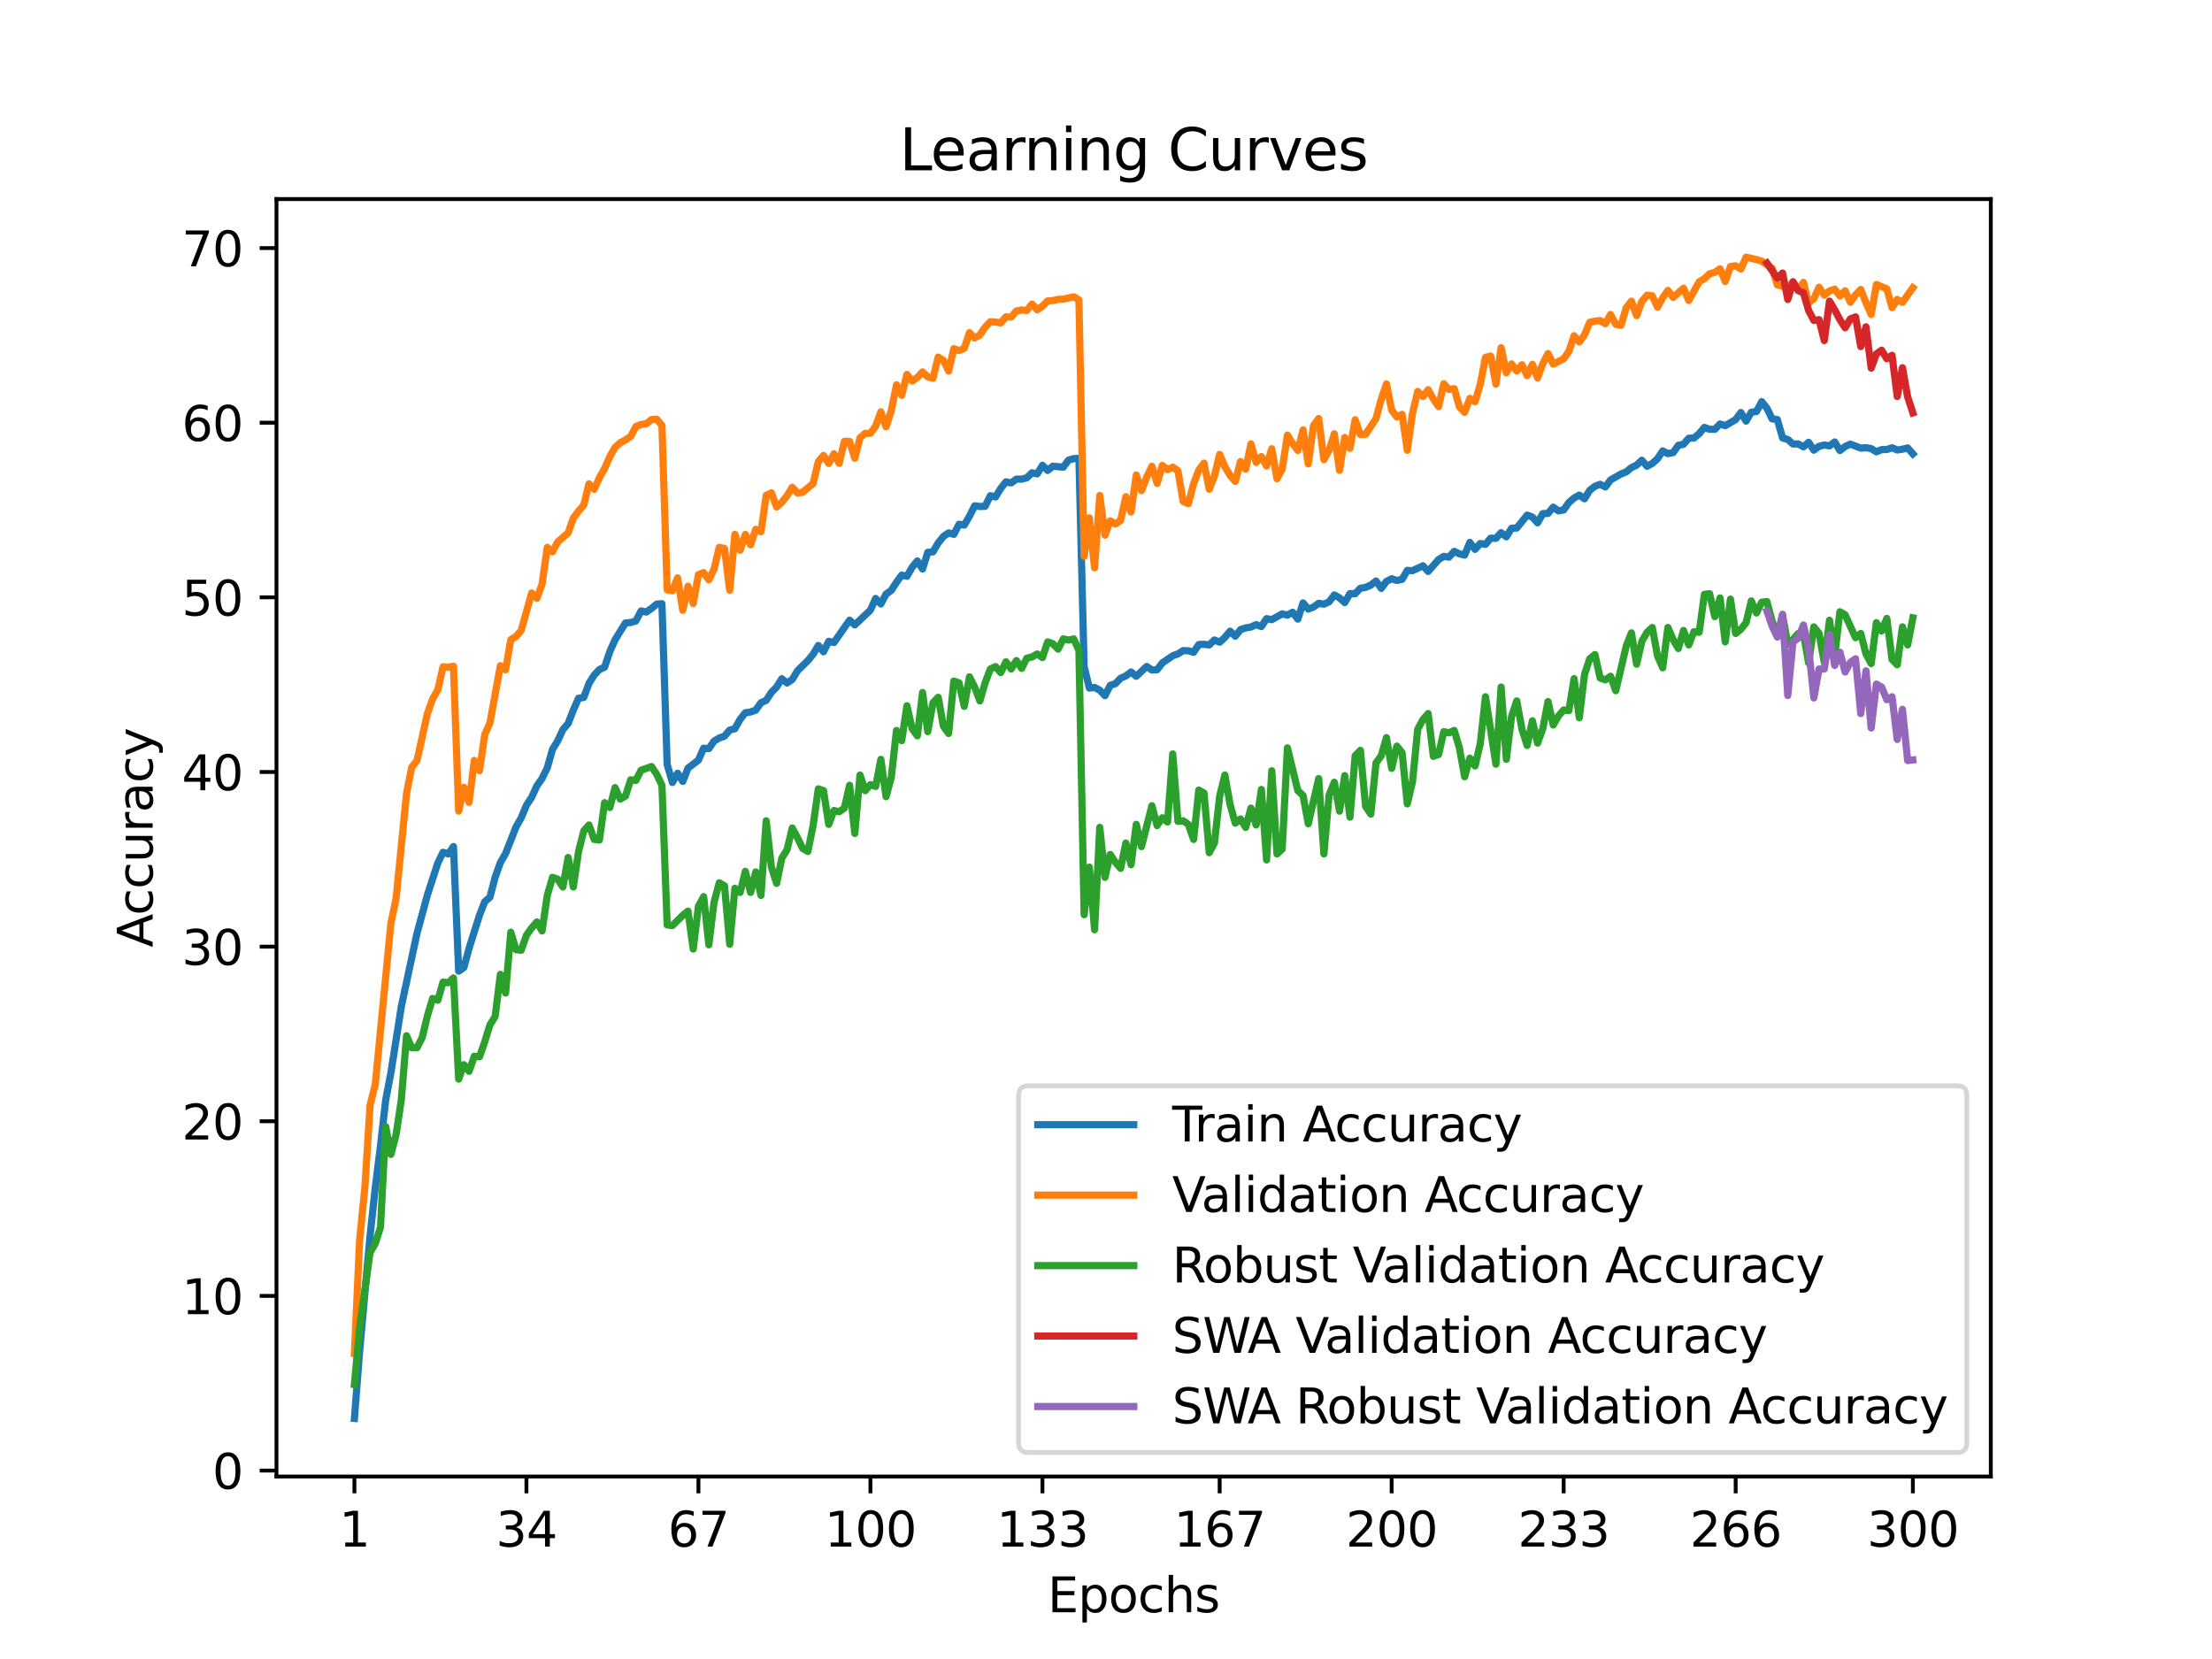 <?xml version="1.0" encoding="utf-8" standalone="no"?>
<!DOCTYPE svg PUBLIC "-//W3C//DTD SVG 1.1//EN"
  "http://www.w3.org/Graphics/SVG/1.1/DTD/svg11.dtd">
<svg xmlns:xlink="http://www.w3.org/1999/xlink" width="460.8pt" height="345.6pt" viewBox="0 0 460.8 345.6" xmlns="http://www.w3.org/2000/svg" version="1.1">
 <defs>
  <style type="text/css">*{stroke-linejoin: round; stroke-linecap: butt}</style>
 </defs>
 <g id="figure_1">
  <g id="patch_1">
   <path d="M 0 345.6 
L 460.8 345.6 
L 460.8 0 
L 0 0 
z
" style="fill: #ffffff"/>
  </g>
  <g id="axes_1">
   <g id="patch_2">
    <path d="M 57.6 307.584 
L 414.72 307.584 
L 414.72 41.472 
L 57.6 41.472 
z
" style="fill: #ffffff"/>
   </g>
   <g id="matplotlib.axis_1">
    <g id="xtick_1">
     <g id="line2d_1">
      <defs>
       <path id="m33e03809ca" d="M 0 0 
L 0 3.5 
" style="stroke: #000000; stroke-width: 0.8"/>
      </defs>
      <g>
       <use xlink:href="#m33e03809ca" x="73.833" y="307.584" style="stroke: #000000; stroke-width: 0.8"/>
      </g>
     </g>
     <g id="text_1">
      <!-- 1 -->
      <g transform="translate(70.651 322.182) scale(0.1 -0.1)">
       <defs>
        <path id="DejaVuSans-31" d="M 794 531 
L 1825 531 
L 1825 4091 
L 703 3866 
L 703 4441 
L 1819 4666 
L 2450 4666 
L 2450 531 
L 3481 531 
L 3481 0 
L 794 0 
L 794 531 
z
" transform="scale(0.016)"/>
       </defs>
       <use xlink:href="#DejaVuSans-31"/>
      </g>
     </g>
    </g>
    <g id="xtick_2">
     <g id="line2d_2">
      <g>
       <use xlink:href="#m33e03809ca" x="109.664" y="307.584" style="stroke: #000000; stroke-width: 0.8"/>
      </g>
     </g>
     <g id="text_2">
      <!-- 34 -->
      <g transform="translate(103.302 322.182) scale(0.1 -0.1)">
       <defs>
        <path id="DejaVuSans-33" d="M 2597 2516 
Q 3050 2419 3304 2112 
Q 3559 1806 3559 1356 
Q 3559 666 3084 287 
Q 2609 -91 1734 -91 
Q 1441 -91 1130 -33 
Q 819 25 488 141 
L 488 750 
Q 750 597 1062 519 
Q 1375 441 1716 441 
Q 2309 441 2620 675 
Q 2931 909 2931 1356 
Q 2931 1769 2642 2001 
Q 2353 2234 1838 2234 
L 1294 2234 
L 1294 2753 
L 1863 2753 
Q 2328 2753 2575 2939 
Q 2822 3125 2822 3475 
Q 2822 3834 2567 4026 
Q 2313 4219 1838 4219 
Q 1578 4219 1281 4162 
Q 984 4106 628 3988 
L 628 4550 
Q 988 4650 1302 4700 
Q 1616 4750 1894 4750 
Q 2613 4750 3031 4423 
Q 3450 4097 3450 3541 
Q 3450 3153 3228 2886 
Q 3006 2619 2597 2516 
z
" transform="scale(0.016)"/>
        <path id="DejaVuSans-34" d="M 2419 4116 
L 825 1625 
L 2419 1625 
L 2419 4116 
z
M 2253 4666 
L 3047 4666 
L 3047 1625 
L 3713 1625 
L 3713 1100 
L 3047 1100 
L 3047 0 
L 2419 0 
L 2419 1100 
L 313 1100 
L 313 1709 
L 2253 4666 
z
" transform="scale(0.016)"/>
       </defs>
       <use xlink:href="#DejaVuSans-33"/>
       <use xlink:href="#DejaVuSans-34" x="63.623"/>
      </g>
     </g>
    </g>
    <g id="xtick_3">
     <g id="line2d_3">
      <g>
       <use xlink:href="#m33e03809ca" x="145.496" y="307.584" style="stroke: #000000; stroke-width: 0.8"/>
      </g>
     </g>
     <g id="text_3">
      <!-- 67 -->
      <g transform="translate(139.133 322.182) scale(0.1 -0.1)">
       <defs>
        <path id="DejaVuSans-36" d="M 2113 2584 
Q 1688 2584 1439 2293 
Q 1191 2003 1191 1497 
Q 1191 994 1439 701 
Q 1688 409 2113 409 
Q 2538 409 2786 701 
Q 3034 994 3034 1497 
Q 3034 2003 2786 2293 
Q 2538 2584 2113 2584 
z
M 3366 4563 
L 3366 3988 
Q 3128 4100 2886 4159 
Q 2644 4219 2406 4219 
Q 1781 4219 1451 3797 
Q 1122 3375 1075 2522 
Q 1259 2794 1537 2939 
Q 1816 3084 2150 3084 
Q 2853 3084 3261 2657 
Q 3669 2231 3669 1497 
Q 3669 778 3244 343 
Q 2819 -91 2113 -91 
Q 1303 -91 875 529 
Q 447 1150 447 2328 
Q 447 3434 972 4092 
Q 1497 4750 2381 4750 
Q 2619 4750 2861 4703 
Q 3103 4656 3366 4563 
z
" transform="scale(0.016)"/>
        <path id="DejaVuSans-37" d="M 525 4666 
L 3525 4666 
L 3525 4397 
L 1831 0 
L 1172 0 
L 2766 4134 
L 525 4134 
L 525 4666 
z
" transform="scale(0.016)"/>
       </defs>
       <use xlink:href="#DejaVuSans-36"/>
       <use xlink:href="#DejaVuSans-37" x="63.623"/>
      </g>
     </g>
    </g>
    <g id="xtick_4">
     <g id="line2d_4">
      <g>
       <use xlink:href="#m33e03809ca" x="181.327" y="307.584" style="stroke: #000000; stroke-width: 0.8"/>
      </g>
     </g>
     <g id="text_4">
      <!-- 100 -->
      <g transform="translate(171.783 322.182) scale(0.1 -0.1)">
       <defs>
        <path id="DejaVuSans-30" d="M 2034 4250 
Q 1547 4250 1301 3770 
Q 1056 3291 1056 2328 
Q 1056 1369 1301 889 
Q 1547 409 2034 409 
Q 2525 409 2770 889 
Q 3016 1369 3016 2328 
Q 3016 3291 2770 3770 
Q 2525 4250 2034 4250 
z
M 2034 4750 
Q 2819 4750 3233 4129 
Q 3647 3509 3647 2328 
Q 3647 1150 3233 529 
Q 2819 -91 2034 -91 
Q 1250 -91 836 529 
Q 422 1150 422 2328 
Q 422 3509 836 4129 
Q 1250 4750 2034 4750 
z
" transform="scale(0.016)"/>
       </defs>
       <use xlink:href="#DejaVuSans-31"/>
       <use xlink:href="#DejaVuSans-30" x="63.623"/>
       <use xlink:href="#DejaVuSans-30" x="127.246"/>
      </g>
     </g>
    </g>
    <g id="xtick_5">
     <g id="line2d_5">
      <g>
       <use xlink:href="#m33e03809ca" x="217.158" y="307.584" style="stroke: #000000; stroke-width: 0.8"/>
      </g>
     </g>
     <g id="text_5">
      <!-- 133 -->
      <g transform="translate(207.615 322.182) scale(0.1 -0.1)">
       <use xlink:href="#DejaVuSans-31"/>
       <use xlink:href="#DejaVuSans-33" x="63.623"/>
       <use xlink:href="#DejaVuSans-33" x="127.246"/>
      </g>
     </g>
    </g>
    <g id="xtick_6">
     <g id="line2d_6">
      <g>
       <use xlink:href="#m33e03809ca" x="254.076" y="307.584" style="stroke: #000000; stroke-width: 0.8"/>
      </g>
     </g>
     <g id="text_6">
      <!-- 167 -->
      <g transform="translate(244.532 322.182) scale(0.1 -0.1)">
       <use xlink:href="#DejaVuSans-31"/>
       <use xlink:href="#DejaVuSans-36" x="63.623"/>
       <use xlink:href="#DejaVuSans-37" x="127.246"/>
      </g>
     </g>
    </g>
    <g id="xtick_7">
     <g id="line2d_7">
      <g>
       <use xlink:href="#m33e03809ca" x="289.907" y="307.584" style="stroke: #000000; stroke-width: 0.8"/>
      </g>
     </g>
     <g id="text_7">
      <!-- 200 -->
      <g transform="translate(280.363 322.182) scale(0.1 -0.1)">
       <defs>
        <path id="DejaVuSans-32" d="M 1228 531 
L 3431 531 
L 3431 0 
L 469 0 
L 469 531 
Q 828 903 1448 1529 
Q 2069 2156 2228 2338 
Q 2531 2678 2651 2914 
Q 2772 3150 2772 3378 
Q 2772 3750 2511 3984 
Q 2250 4219 1831 4219 
Q 1534 4219 1204 4116 
Q 875 4013 500 3803 
L 500 4441 
Q 881 4594 1212 4672 
Q 1544 4750 1819 4750 
Q 2544 4750 2975 4387 
Q 3406 4025 3406 3419 
Q 3406 3131 3298 2873 
Q 3191 2616 2906 2266 
Q 2828 2175 2409 1742 
Q 1991 1309 1228 531 
z
" transform="scale(0.016)"/>
       </defs>
       <use xlink:href="#DejaVuSans-32"/>
       <use xlink:href="#DejaVuSans-30" x="63.623"/>
       <use xlink:href="#DejaVuSans-30" x="127.246"/>
      </g>
     </g>
    </g>
    <g id="xtick_8">
     <g id="line2d_8">
      <g>
       <use xlink:href="#m33e03809ca" x="325.739" y="307.584" style="stroke: #000000; stroke-width: 0.8"/>
      </g>
     </g>
     <g id="text_8">
      <!-- 233 -->
      <g transform="translate(316.195 322.182) scale(0.1 -0.1)">
       <use xlink:href="#DejaVuSans-32"/>
       <use xlink:href="#DejaVuSans-33" x="63.623"/>
       <use xlink:href="#DejaVuSans-33" x="127.246"/>
      </g>
     </g>
    </g>
    <g id="xtick_9">
     <g id="line2d_9">
      <g>
       <use xlink:href="#m33e03809ca" x="361.57" y="307.584" style="stroke: #000000; stroke-width: 0.8"/>
      </g>
     </g>
     <g id="text_9">
      <!-- 266 -->
      <g transform="translate(352.026 322.182) scale(0.1 -0.1)">
       <use xlink:href="#DejaVuSans-32"/>
       <use xlink:href="#DejaVuSans-36" x="63.623"/>
       <use xlink:href="#DejaVuSans-36" x="127.246"/>
      </g>
     </g>
    </g>
    <g id="xtick_10">
     <g id="line2d_10">
      <g>
       <use xlink:href="#m33e03809ca" x="398.487" y="307.584" style="stroke: #000000; stroke-width: 0.8"/>
      </g>
     </g>
     <g id="text_10">
      <!-- 300 -->
      <g transform="translate(388.944 322.182) scale(0.1 -0.1)">
       <use xlink:href="#DejaVuSans-33"/>
       <use xlink:href="#DejaVuSans-30" x="63.623"/>
       <use xlink:href="#DejaVuSans-30" x="127.246"/>
      </g>
     </g>
    </g>
    <g id="text_11">
     <!-- Epochs -->
     <g transform="translate(218.244 335.861) scale(0.1 -0.1)">
      <defs>
       <path id="DejaVuSans-45" d="M 628 4666 
L 3578 4666 
L 3578 4134 
L 1259 4134 
L 1259 2753 
L 3481 2753 
L 3481 2222 
L 1259 2222 
L 1259 531 
L 3634 531 
L 3634 0 
L 628 0 
L 628 4666 
z
" transform="scale(0.016)"/>
       <path id="DejaVuSans-70" d="M 1159 525 
L 1159 -1331 
L 581 -1331 
L 581 3500 
L 1159 3500 
L 1159 2969 
Q 1341 3281 1617 3432 
Q 1894 3584 2278 3584 
Q 2916 3584 3314 3078 
Q 3713 2572 3713 1747 
Q 3713 922 3314 415 
Q 2916 -91 2278 -91 
Q 1894 -91 1617 61 
Q 1341 213 1159 525 
z
M 3116 1747 
Q 3116 2381 2855 2742 
Q 2594 3103 2138 3103 
Q 1681 3103 1420 2742 
Q 1159 2381 1159 1747 
Q 1159 1113 1420 752 
Q 1681 391 2138 391 
Q 2594 391 2855 752 
Q 3116 1113 3116 1747 
z
" transform="scale(0.016)"/>
       <path id="DejaVuSans-6f" d="M 1959 3097 
Q 1497 3097 1228 2736 
Q 959 2375 959 1747 
Q 959 1119 1226 758 
Q 1494 397 1959 397 
Q 2419 397 2687 759 
Q 2956 1122 2956 1747 
Q 2956 2369 2687 2733 
Q 2419 3097 1959 3097 
z
M 1959 3584 
Q 2709 3584 3137 3096 
Q 3566 2609 3566 1747 
Q 3566 888 3137 398 
Q 2709 -91 1959 -91 
Q 1206 -91 779 398 
Q 353 888 353 1747 
Q 353 2609 779 3096 
Q 1206 3584 1959 3584 
z
" transform="scale(0.016)"/>
       <path id="DejaVuSans-63" d="M 3122 3366 
L 3122 2828 
Q 2878 2963 2633 3030 
Q 2388 3097 2138 3097 
Q 1578 3097 1268 2742 
Q 959 2388 959 1747 
Q 959 1106 1268 751 
Q 1578 397 2138 397 
Q 2388 397 2633 464 
Q 2878 531 3122 666 
L 3122 134 
Q 2881 22 2623 -34 
Q 2366 -91 2075 -91 
Q 1284 -91 818 406 
Q 353 903 353 1747 
Q 353 2603 823 3093 
Q 1294 3584 2113 3584 
Q 2378 3584 2631 3529 
Q 2884 3475 3122 3366 
z
" transform="scale(0.016)"/>
       <path id="DejaVuSans-68" d="M 3513 2113 
L 3513 0 
L 2938 0 
L 2938 2094 
Q 2938 2591 2744 2837 
Q 2550 3084 2163 3084 
Q 1697 3084 1428 2787 
Q 1159 2491 1159 1978 
L 1159 0 
L 581 0 
L 581 4863 
L 1159 4863 
L 1159 2956 
Q 1366 3272 1645 3428 
Q 1925 3584 2291 3584 
Q 2894 3584 3203 3211 
Q 3513 2838 3513 2113 
z
" transform="scale(0.016)"/>
       <path id="DejaVuSans-73" d="M 2834 3397 
L 2834 2853 
Q 2591 2978 2328 3040 
Q 2066 3103 1784 3103 
Q 1356 3103 1142 2972 
Q 928 2841 928 2578 
Q 928 2378 1081 2264 
Q 1234 2150 1697 2047 
L 1894 2003 
Q 2506 1872 2764 1633 
Q 3022 1394 3022 966 
Q 3022 478 2636 193 
Q 2250 -91 1575 -91 
Q 1294 -91 989 -36 
Q 684 19 347 128 
L 347 722 
Q 666 556 975 473 
Q 1284 391 1588 391 
Q 1994 391 2212 530 
Q 2431 669 2431 922 
Q 2431 1156 2273 1281 
Q 2116 1406 1581 1522 
L 1381 1569 
Q 847 1681 609 1914 
Q 372 2147 372 2553 
Q 372 3047 722 3315 
Q 1072 3584 1716 3584 
Q 2034 3584 2315 3537 
Q 2597 3491 2834 3397 
z
" transform="scale(0.016)"/>
      </defs>
      <use xlink:href="#DejaVuSans-45"/>
      <use xlink:href="#DejaVuSans-70" x="63.184"/>
      <use xlink:href="#DejaVuSans-6f" x="126.66"/>
      <use xlink:href="#DejaVuSans-63" x="187.842"/>
      <use xlink:href="#DejaVuSans-68" x="242.822"/>
      <use xlink:href="#DejaVuSans-73" x="306.201"/>
     </g>
    </g>
   </g>
   <g id="matplotlib.axis_2">
    <g id="ytick_1">
     <g id="line2d_11">
      <defs>
       <path id="mcd3d16f978" d="M 0 0 
L -3.5 0 
" style="stroke: #000000; stroke-width: 0.8"/>
      </defs>
      <g>
       <use xlink:href="#mcd3d16f978" x="57.6" y="306.343" style="stroke: #000000; stroke-width: 0.8"/>
      </g>
     </g>
     <g id="text_12">
      <!-- 0 -->
      <g transform="translate(44.237 310.142) scale(0.1 -0.1)">
       <use xlink:href="#DejaVuSans-30"/>
      </g>
     </g>
    </g>
    <g id="ytick_2">
     <g id="line2d_12">
      <g>
       <use xlink:href="#mcd3d16f978" x="57.6" y="269.962" style="stroke: #000000; stroke-width: 0.8"/>
      </g>
     </g>
     <g id="text_13">
      <!-- 10 -->
      <g transform="translate(37.875 273.761) scale(0.1 -0.1)">
       <use xlink:href="#DejaVuSans-31"/>
       <use xlink:href="#DejaVuSans-30" x="63.623"/>
      </g>
     </g>
    </g>
    <g id="ytick_3">
     <g id="line2d_13">
      <g>
       <use xlink:href="#mcd3d16f978" x="57.6" y="233.581" style="stroke: #000000; stroke-width: 0.8"/>
      </g>
     </g>
     <g id="text_14">
      <!-- 20 -->
      <g transform="translate(37.875 237.38) scale(0.1 -0.1)">
       <use xlink:href="#DejaVuSans-32"/>
       <use xlink:href="#DejaVuSans-30" x="63.623"/>
      </g>
     </g>
    </g>
    <g id="ytick_4">
     <g id="line2d_14">
      <g>
       <use xlink:href="#mcd3d16f978" x="57.6" y="197.2" style="stroke: #000000; stroke-width: 0.8"/>
      </g>
     </g>
     <g id="text_15">
      <!-- 30 -->
      <g transform="translate(37.875 200.999) scale(0.1 -0.1)">
       <use xlink:href="#DejaVuSans-33"/>
       <use xlink:href="#DejaVuSans-30" x="63.623"/>
      </g>
     </g>
    </g>
    <g id="ytick_5">
     <g id="line2d_15">
      <g>
       <use xlink:href="#mcd3d16f978" x="57.6" y="160.819" style="stroke: #000000; stroke-width: 0.8"/>
      </g>
     </g>
     <g id="text_16">
      <!-- 40 -->
      <g transform="translate(37.875 164.618) scale(0.1 -0.1)">
       <use xlink:href="#DejaVuSans-34"/>
       <use xlink:href="#DejaVuSans-30" x="63.623"/>
      </g>
     </g>
    </g>
    <g id="ytick_6">
     <g id="line2d_16">
      <g>
       <use xlink:href="#mcd3d16f978" x="57.6" y="124.438" style="stroke: #000000; stroke-width: 0.8"/>
      </g>
     </g>
     <g id="text_17">
      <!-- 50 -->
      <g transform="translate(37.875 128.237) scale(0.1 -0.1)">
       <defs>
        <path id="DejaVuSans-35" d="M 691 4666 
L 3169 4666 
L 3169 4134 
L 1269 4134 
L 1269 2991 
Q 1406 3038 1543 3061 
Q 1681 3084 1819 3084 
Q 2600 3084 3056 2656 
Q 3513 2228 3513 1497 
Q 3513 744 3044 326 
Q 2575 -91 1722 -91 
Q 1428 -91 1123 -41 
Q 819 9 494 109 
L 494 744 
Q 775 591 1075 516 
Q 1375 441 1709 441 
Q 2250 441 2565 725 
Q 2881 1009 2881 1497 
Q 2881 1984 2565 2268 
Q 2250 2553 1709 2553 
Q 1456 2553 1204 2497 
Q 953 2441 691 2322 
L 691 4666 
z
" transform="scale(0.016)"/>
       </defs>
       <use xlink:href="#DejaVuSans-35"/>
       <use xlink:href="#DejaVuSans-30" x="63.623"/>
      </g>
     </g>
    </g>
    <g id="ytick_7">
     <g id="line2d_17">
      <g>
       <use xlink:href="#mcd3d16f978" x="57.6" y="88.057" style="stroke: #000000; stroke-width: 0.8"/>
      </g>
     </g>
     <g id="text_18">
      <!-- 60 -->
      <g transform="translate(37.875 91.856) scale(0.1 -0.1)">
       <use xlink:href="#DejaVuSans-36"/>
       <use xlink:href="#DejaVuSans-30" x="63.623"/>
      </g>
     </g>
    </g>
    <g id="ytick_8">
     <g id="line2d_18">
      <g>
       <use xlink:href="#mcd3d16f978" x="57.6" y="51.676" style="stroke: #000000; stroke-width: 0.8"/>
      </g>
     </g>
     <g id="text_19">
      <!-- 70 -->
      <g transform="translate(37.875 55.475) scale(0.1 -0.1)">
       <use xlink:href="#DejaVuSans-37"/>
       <use xlink:href="#DejaVuSans-30" x="63.623"/>
      </g>
     </g>
    </g>
    <g id="text_20">
     <!-- Accuracy -->
     <g transform="translate(31.795 197.356) rotate(-90) scale(0.1 -0.1)">
      <defs>
       <path id="DejaVuSans-41" d="M 2188 4044 
L 1331 1722 
L 3047 1722 
L 2188 4044 
z
M 1831 4666 
L 2547 4666 
L 4325 0 
L 3669 0 
L 3244 1197 
L 1141 1197 
L 716 0 
L 50 0 
L 1831 4666 
z
" transform="scale(0.016)"/>
       <path id="DejaVuSans-75" d="M 544 1381 
L 544 3500 
L 1119 3500 
L 1119 1403 
Q 1119 906 1312 657 
Q 1506 409 1894 409 
Q 2359 409 2629 706 
Q 2900 1003 2900 1516 
L 2900 3500 
L 3475 3500 
L 3475 0 
L 2900 0 
L 2900 538 
Q 2691 219 2414 64 
Q 2138 -91 1772 -91 
Q 1169 -91 856 284 
Q 544 659 544 1381 
z
M 1991 3584 
L 1991 3584 
z
" transform="scale(0.016)"/>
       <path id="DejaVuSans-72" d="M 2631 2963 
Q 2534 3019 2420 3045 
Q 2306 3072 2169 3072 
Q 1681 3072 1420 2755 
Q 1159 2438 1159 1844 
L 1159 0 
L 581 0 
L 581 3500 
L 1159 3500 
L 1159 2956 
Q 1341 3275 1631 3429 
Q 1922 3584 2338 3584 
Q 2397 3584 2469 3576 
Q 2541 3569 2628 3553 
L 2631 2963 
z
" transform="scale(0.016)"/>
       <path id="DejaVuSans-61" d="M 2194 1759 
Q 1497 1759 1228 1600 
Q 959 1441 959 1056 
Q 959 750 1161 570 
Q 1363 391 1709 391 
Q 2188 391 2477 730 
Q 2766 1069 2766 1631 
L 2766 1759 
L 2194 1759 
z
M 3341 1997 
L 3341 0 
L 2766 0 
L 2766 531 
Q 2569 213 2275 61 
Q 1981 -91 1556 -91 
Q 1019 -91 701 211 
Q 384 513 384 1019 
Q 384 1609 779 1909 
Q 1175 2209 1959 2209 
L 2766 2209 
L 2766 2266 
Q 2766 2663 2505 2880 
Q 2244 3097 1772 3097 
Q 1472 3097 1187 3025 
Q 903 2953 641 2809 
L 641 3341 
Q 956 3463 1253 3523 
Q 1550 3584 1831 3584 
Q 2591 3584 2966 3190 
Q 3341 2797 3341 1997 
z
" transform="scale(0.016)"/>
       <path id="DejaVuSans-79" d="M 2059 -325 
Q 1816 -950 1584 -1140 
Q 1353 -1331 966 -1331 
L 506 -1331 
L 506 -850 
L 844 -850 
Q 1081 -850 1212 -737 
Q 1344 -625 1503 -206 
L 1606 56 
L 191 3500 
L 800 3500 
L 1894 763 
L 2988 3500 
L 3597 3500 
L 2059 -325 
z
" transform="scale(0.016)"/>
      </defs>
      <use xlink:href="#DejaVuSans-41"/>
      <use xlink:href="#DejaVuSans-63" x="66.658"/>
      <use xlink:href="#DejaVuSans-63" x="121.639"/>
      <use xlink:href="#DejaVuSans-75" x="176.619"/>
      <use xlink:href="#DejaVuSans-72" x="239.998"/>
      <use xlink:href="#DejaVuSans-61" x="281.111"/>
      <use xlink:href="#DejaVuSans-63" x="342.391"/>
      <use xlink:href="#DejaVuSans-79" x="397.371"/>
     </g>
    </g>
   </g>
   <g id="line2d_19">
    <path d="M 73.833 295.488 
L 74.919 281.463 
L 77.09 257.474 
L 78.176 247.379 
L 79.262 238.711 
L 80.348 229.147 
L 81.433 223.472 
L 83.605 209.661 
L 86.862 194.463 
L 89.034 186.445 
L 91.206 179.774 
L 92.291 177.55 
L 93.377 177.891 
L 94.463 176.354 
L 95.549 202.307 
L 96.635 201.552 
L 97.72 197.541 
L 99.892 190.656 
L 100.978 187.855 
L 102.064 186.895 
L 103.149 182.748 
L 104.235 179.683 
L 105.321 177.814 
L 107.493 172.279 
L 108.578 170.365 
L 109.664 167.759 
L 110.75 166.09 
L 111.836 163.725 
L 112.922 162.17 
L 114.007 159.951 
L 115.093 156.103 
L 116.179 154.348 
L 117.265 151.979 
L 118.351 150.719 
L 119.436 147.927 
L 120.522 145.462 
L 121.608 145.294 
L 122.694 142.351 
L 123.78 140.641 
L 124.865 139.473 
L 125.951 138.981 
L 127.037 135.73 
L 128.123 133.279 
L 130.294 129.773 
L 131.38 129.682 
L 132.466 129.354 
L 133.552 127.267 
L 134.638 127.503 
L 135.723 126.744 
L 136.809 125.848 
L 137.895 125.766 
L 138.981 159.241 
L 140.067 163.007 
L 141.152 161.074 
L 142.238 162.784 
L 143.324 160.014 
L 145.496 158.35 
L 146.581 155.858 
L 147.667 155.953 
L 148.753 154.375 
L 149.839 153.739 
L 150.925 153.361 
L 152.01 152.092 
L 153.096 151.806 
L 154.182 149.846 
L 155.268 148.477 
L 156.354 148.322 
L 157.439 147.927 
L 158.525 146.385 
L 159.611 145.903 
L 160.697 144.229 
L 161.783 143.129 
L 162.868 141.387 
L 163.954 142.283 
L 165.04 141.551 
L 166.126 139.732 
L 168.297 137.613 
L 169.383 136.289 
L 170.469 134.461 
L 171.555 135.771 
L 172.641 133.597 
L 173.726 133.852 
L 176.984 129.19 
L 178.07 130.182 
L 181.327 127.094 
L 182.413 124.67 
L 183.499 125.816 
L 184.584 123.756 
L 185.67 122.983 
L 186.756 121.296 
L 187.842 119.818 
L 188.928 120.05 
L 190.013 118.181 
L 191.099 116.853 
L 192.185 118.54 
L 193.271 115.056 
L 194.357 114.956 
L 195.442 113.115 
L 196.528 111.755 
L 197.614 111.009 
L 198.7 111.318 
L 199.786 109.217 
L 200.871 109.381 
L 201.957 107.521 
L 203.043 105.37 
L 204.129 105.516 
L 205.215 105.479 
L 206.3 103.269 
L 207.386 103.528 
L 208.472 101.75 
L 209.558 100.377 
L 210.644 100.609 
L 211.729 99.813 
L 212.815 99.813 
L 213.901 99.54 
L 214.987 98.494 
L 216.073 98.708 
L 217.158 96.93 
L 218.244 97.998 
L 219.33 97.116 
L 221.502 97.325 
L 222.587 95.852 
L 223.673 95.543 
L 224.759 95.488 
L 225.845 138.886 
L 226.931 143.338 
L 228.016 143.206 
L 229.102 143.775 
L 230.188 144.912 
L 231.274 142.779 
L 232.36 142.419 
L 233.445 141.287 
L 234.531 140.805 
L 235.617 139.982 
L 236.703 140.882 
L 238.875 138.831 
L 239.96 139.573 
L 241.046 139.518 
L 242.132 138.095 
L 244.304 136.608 
L 245.389 136.217 
L 246.475 135.539 
L 247.561 135.571 
L 248.647 135.889 
L 249.733 134.266 
L 250.818 134.22 
L 251.904 134.357 
L 252.99 133.315 
L 254.076 133.784 
L 255.162 132.797 
L 256.247 131.482 
L 257.333 132.528 
L 258.419 131.164 
L 259.505 130.8 
L 260.591 130.623 
L 261.676 130.123 
L 262.762 130.527 
L 263.848 128.877 
L 264.934 129.081 
L 267.105 127.876 
L 268.191 128.154 
L 269.277 127.54 
L 270.363 128.972 
L 271.449 125.598 
L 272.534 126.885 
L 273.62 126.466 
L 274.706 125.68 
L 275.792 125.857 
L 276.878 125.361 
L 277.963 123.938 
L 279.049 124.552 
L 280.135 125.53 
L 281.221 123.651 
L 282.307 123.674 
L 283.392 122.542 
L 284.478 122.369 
L 285.564 121.882 
L 286.65 121.027 
L 287.736 122.569 
L 288.821 121.109 
L 289.907 120.564 
L 290.993 120.918 
L 292.079 120.691 
L 293.165 118.826 
L 294.25 118.881 
L 296.422 117.862 
L 297.508 119.04 
L 299.679 116.566 
L 300.765 115.907 
L 301.851 116.061 
L 302.937 114.852 
L 304.023 115.379 
L 305.108 115.634 
L 306.194 112.983 
L 307.28 114.443 
L 308.366 113.228 
L 309.452 113.401 
L 310.537 112.11 
L 311.623 112.146 
L 312.709 110.959 
L 313.795 111.823 
L 314.881 110.04 
L 315.966 109.999 
L 318.138 107.303 
L 319.224 107.721 
L 320.31 108.917 
L 321.395 106.993 
L 322.481 106.957 
L 323.567 105.647 
L 324.653 106.43 
L 325.739 106.234 
L 326.824 104.688 
L 327.91 103.751 
L 328.996 103.137 
L 330.082 103.906 
L 331.168 102.141 
L 332.253 101.3 
L 333.339 100.886 
L 334.425 101.441 
L 335.511 99.972 
L 337.682 98.744 
L 338.768 98.308 
L 339.854 97.412 
L 340.94 96.893 
L 342.026 95.87 
L 343.111 97.125 
L 344.197 96.548 
L 345.283 95.565 
L 346.369 93.937 
L 347.455 94.501 
L 348.54 94.292 
L 349.626 92.773 
L 350.712 92.546 
L 351.798 91.291 
L 352.884 91.25 
L 353.969 90.336 
L 355.055 89.035 
L 356.141 89.435 
L 357.227 89.431 
L 358.313 88.325 
L 359.398 88.68 
L 361.57 87.402 
L 362.656 85.933 
L 363.742 87.725 
L 364.827 85.87 
L 365.913 85.72 
L 366.999 83.669 
L 368.085 85.06 
L 369.171 87.261 
L 370.256 87.407 
L 371.342 91.231 
L 372.428 91.545 
L 373.514 92.5 
L 374.6 92.477 
L 375.685 93.078 
L 376.771 92.141 
L 377.857 93.774 
L 378.943 92.969 
L 380.029 92.7 
L 381.114 92.882 
L 382.2 92.064 
L 383.286 93.855 
L 384.372 93.014 
L 385.458 92.514 
L 387.629 93.351 
L 388.715 93.269 
L 389.801 93.455 
L 390.887 94.119 
L 391.972 93.66 
L 393.058 93.646 
L 394.144 93.282 
L 395.23 93.733 
L 396.316 93.587 
L 397.401 93.31 
L 398.487 94.547 
L 398.487 94.547 
" clip-path="url(#pe302453582)" style="fill: none; stroke: #1f77b4; stroke-width: 1.5; stroke-linecap: square"/>
   </g>
   <g id="line2d_20">
    <path d="M 73.833 281.95 
L 74.919 258.284 
L 76.004 247.424 
L 77.09 230.271 
L 78.176 225.905 
L 81.433 192.343 
L 82.519 187.123 
L 84.691 165.258 
L 85.777 159.782 
L 86.862 158.454 
L 89.034 148.65 
L 90.12 145.594 
L 91.206 143.72 
L 92.291 138.9 
L 93.377 139.009 
L 94.463 138.79 
L 95.549 168.969 
L 96.635 164.003 
L 97.72 167.149 
L 98.806 158.418 
L 99.892 160.546 
L 100.978 153.052 
L 102.064 150.578 
L 104.235 138.681 
L 105.321 139.536 
L 106.407 133.242 
L 107.493 132.606 
L 108.578 131.314 
L 110.75 123.529 
L 111.836 124.656 
L 112.922 121.691 
L 114.007 114.015 
L 115.093 114.943 
L 116.179 112.887 
L 118.351 111.014 
L 119.436 107.921 
L 120.522 106.466 
L 121.608 105.211 
L 122.694 100.791 
L 123.78 101.918 
L 124.865 99.535 
L 125.951 97.589 
L 127.037 95.115 
L 128.123 93.205 
L 129.209 92.223 
L 130.294 91.641 
L 131.38 90.913 
L 132.466 88.858 
L 133.552 88.421 
L 134.638 88.275 
L 135.723 87.402 
L 136.809 87.33 
L 137.895 88.621 
L 138.981 122.874 
L 140.067 123.074 
L 141.152 120.382 
L 142.238 127.13 
L 143.324 122.11 
L 144.41 125.73 
L 145.496 119.709 
L 146.581 119.29 
L 147.667 120.782 
L 148.753 118.526 
L 149.839 114.015 
L 150.925 114.27 
L 152.01 122.947 
L 153.096 111.323 
L 154.182 114.615 
L 155.268 111.341 
L 156.354 113.488 
L 157.439 110.268 
L 158.525 110.759 
L 159.611 103.21 
L 160.697 102.664 
L 161.783 105.611 
L 162.868 104.629 
L 163.954 103.264 
L 165.04 101.5 
L 166.126 102.701 
L 167.212 102.537 
L 169.383 100.736 
L 170.469 96.188 
L 171.555 94.879 
L 172.641 96.534 
L 173.726 94.551 
L 174.812 96.516 
L 175.898 91.932 
L 176.984 91.968 
L 178.07 95.461 
L 179.155 91.204 
L 180.241 90.276 
L 181.327 90.258 
L 182.413 88.767 
L 183.499 85.783 
L 184.584 88.912 
L 185.67 85.547 
L 186.756 80.163 
L 187.842 82.345 
L 188.928 77.998 
L 190.013 79.38 
L 191.099 78.635 
L 192.185 77.47 
L 193.271 78.507 
L 194.357 78.798 
L 195.442 74.396 
L 196.528 75.051 
L 197.614 77.307 
L 198.7 72.632 
L 199.786 73.032 
L 200.871 72.559 
L 201.957 69.303 
L 203.043 70.412 
L 204.129 69.758 
L 205.215 68.175 
L 206.3 67.029 
L 207.386 67.084 
L 208.472 67.265 
L 209.558 66.01 
L 210.644 66.047 
L 211.729 64.792 
L 212.815 64.573 
L 213.901 64.682 
L 214.987 63.336 
L 216.073 64.537 
L 217.158 63.773 
L 218.244 62.681 
L 219.33 62.609 
L 220.416 62.372 
L 221.502 62.318 
L 223.673 61.826 
L 224.759 62.481 
L 225.845 115.889 
L 226.931 107.885 
L 228.016 118.272 
L 229.102 103.228 
L 230.188 111.487 
L 231.274 108.503 
L 232.36 109.158 
L 233.445 108.412 
L 234.531 103.465 
L 235.617 106.666 
L 236.703 98.953 
L 237.789 102.209 
L 238.875 99.408 
L 239.96 97.134 
L 241.046 100.7 
L 242.132 96.952 
L 243.218 97.844 
L 244.304 97.316 
L 245.389 98.098 
L 246.475 104.447 
L 247.561 104.92 
L 248.647 100.754 
L 249.733 97.935 
L 250.818 96.479 
L 251.904 101.918 
L 252.99 99.172 
L 254.076 94.66 
L 255.162 97.225 
L 256.247 99.008 
L 257.333 100.299 
L 258.419 96.152 
L 259.505 97.753 
L 260.591 92.459 
L 261.676 96.334 
L 262.762 95.115 
L 263.848 97.08 
L 264.934 93.478 
L 266.02 99.735 
L 267.105 97.716 
L 268.191 90.658 
L 269.277 92.387 
L 270.363 93.842 
L 271.449 89.549 
L 272.534 96.643 
L 273.62 88.694 
L 274.706 87.184 
L 275.792 95.752 
L 276.878 93.824 
L 277.963 90.367 
L 279.049 97.989 
L 280.135 91.131 
L 281.221 93.387 
L 282.307 87.439 
L 283.392 90.513 
L 284.478 90.458 
L 286.65 87.202 
L 287.736 83.146 
L 288.821 79.981 
L 289.907 85.42 
L 290.993 86.857 
L 292.079 86.311 
L 293.165 93.805 
L 294.25 86.093 
L 295.336 81.545 
L 296.422 82.6 
L 297.508 81.181 
L 298.594 83.128 
L 299.679 84.692 
L 300.765 79.944 
L 301.851 81.127 
L 302.937 80.963 
L 304.023 84.765 
L 305.108 85.893 
L 306.194 82.982 
L 307.28 83.691 
L 308.366 80.072 
L 309.452 74.451 
L 310.537 74.178 
L 311.623 80.017 
L 312.709 72.432 
L 313.795 77.652 
L 314.881 75.797 
L 315.966 77.288 
L 317.052 75.979 
L 318.138 78.271 
L 319.224 75.888 
L 320.31 78.725 
L 321.395 75.76 
L 322.481 73.65 
L 323.567 75.851 
L 325.739 74.742 
L 326.824 73.196 
L 327.91 69.939 
L 328.996 71.249 
L 330.082 69.758 
L 331.168 67.138 
L 332.253 66.902 
L 333.339 66.792 
L 334.425 67.429 
L 335.511 65.519 
L 336.597 67.556 
L 337.682 67.757 
L 338.768 64.118 
L 339.854 62.736 
L 340.94 65.756 
L 342.026 62.791 
L 343.111 61.499 
L 344.197 61.626 
L 345.283 63.973 
L 346.369 62.045 
L 347.455 60.499 
L 348.54 61.954 
L 350.712 60.044 
L 351.798 62.609 
L 353.969 58.698 
L 355.055 58.061 
L 356.141 57.042 
L 357.227 56.733 
L 358.313 56.006 
L 359.398 58.643 
L 360.484 55.514 
L 361.57 55.369 
L 362.656 56.042 
L 363.742 53.568 
L 365.913 54.077 
L 366.999 54.405 
L 369.171 55.878 
L 370.256 59.371 
L 372.428 59.862 
L 373.514 58.77 
L 374.6 60.298 
L 375.685 58.825 
L 376.771 63.082 
L 377.857 62.227 
L 378.943 59.826 
L 380.029 61.481 
L 381.114 60.608 
L 382.2 60.244 
L 383.286 61.663 
L 384.372 60.59 
L 385.458 62.954 
L 386.543 61.444 
L 387.629 60.298 
L 388.715 63.063 
L 389.801 65.519 
L 390.887 59.262 
L 393.058 60.171 
L 394.144 64.082 
L 395.23 62.372 
L 396.316 62.991 
L 398.487 59.935 
L 398.487 59.935 
" clip-path="url(#pe302453582)" style="fill: none; stroke: #ff7f0e; stroke-width: 1.5; stroke-linecap: square"/>
   </g>
   <g id="line2d_21">
    <path d="M 73.833 288.404 
L 74.919 276.486 
L 77.09 260.93 
L 78.176 259.048 
L 79.262 255.661 
L 80.348 234.71 
L 81.433 240.481 
L 82.519 236.341 
L 83.605 229.065 
L 84.691 215.767 
L 85.777 218.276 
L 86.862 218.276 
L 87.948 216.143 
L 89.034 211.627 
L 90.12 207.989 
L 91.206 208.365 
L 92.291 204.602 
L 93.377 204.727 
L 94.463 203.724 
L 95.549 224.8 
L 96.635 221.789 
L 97.72 223.169 
L 98.806 220.032 
L 99.892 220.158 
L 100.978 217.022 
L 102.064 213.509 
L 103.149 211.753 
L 104.235 202.971 
L 105.321 206.86 
L 106.407 194.189 
L 107.493 197.827 
L 108.578 197.953 
L 109.664 194.817 
L 110.75 193.311 
L 111.836 192.057 
L 112.922 193.938 
L 114.007 186.537 
L 115.093 182.773 
L 116.179 183.15 
L 117.265 184.78 
L 118.351 178.633 
L 119.436 184.78 
L 120.522 177.379 
L 121.608 173.113 
L 122.694 171.859 
L 123.78 174.87 
L 124.865 174.995 
L 125.951 167.217 
L 127.037 168.221 
L 128.123 164.081 
L 129.209 166.465 
L 130.294 165.837 
L 131.38 162.45 
L 132.466 162.576 
L 133.552 160.443 
L 135.723 159.69 
L 136.809 161.321 
L 137.895 163.579 
L 138.981 192.684 
L 140.067 192.809 
L 142.238 190.677 
L 143.324 189.799 
L 144.41 197.702 
L 145.496 188.795 
L 146.581 186.788 
L 147.667 196.824 
L 148.753 187.917 
L 149.839 183.902 
L 150.925 184.53 
L 152.01 196.698 
L 153.096 185.031 
L 154.182 185.91 
L 155.268 181.519 
L 156.354 185.91 
L 157.439 181.644 
L 158.525 186.537 
L 159.611 170.981 
L 160.697 180.641 
L 161.783 184.028 
L 162.868 178.759 
L 163.954 177.002 
L 165.04 172.486 
L 166.126 174.493 
L 167.212 176.752 
L 168.297 177.379 
L 169.383 171.984 
L 170.469 164.332 
L 171.555 164.708 
L 172.641 171.733 
L 173.726 168.848 
L 174.812 169.099 
L 175.898 168.346 
L 176.984 163.579 
L 178.07 173.615 
L 179.155 161.446 
L 180.241 164.708 
L 181.327 163.454 
L 182.413 163.83 
L 183.499 158.185 
L 184.584 165.963 
L 185.67 161.948 
L 186.756 152.163 
L 187.842 154.296 
L 188.928 147.019 
L 190.013 151.787 
L 191.099 153.292 
L 192.185 144.26 
L 193.271 152.414 
L 194.357 146.392 
L 195.442 145.263 
L 196.528 151.285 
L 197.614 152.79 
L 198.7 141.876 
L 199.786 142.252 
L 200.871 147.145 
L 201.957 140.998 
L 203.043 143.13 
L 204.129 146.016 
L 205.215 142.252 
L 206.3 139.367 
L 207.386 138.865 
L 208.472 140.12 
L 209.558 137.862 
L 210.644 139.367 
L 211.729 137.611 
L 212.815 139.241 
L 213.901 137.109 
L 214.987 136.858 
L 216.073 136.231 
L 217.158 136.983 
L 218.244 133.722 
L 219.33 134.098 
L 220.416 135.227 
L 221.502 133.094 
L 222.587 133.345 
L 223.673 133.094 
L 224.759 135.478 
L 225.845 190.551 
L 226.931 180.641 
L 228.016 193.688 
L 229.102 172.361 
L 230.188 182.773 
L 231.274 178.006 
L 232.36 179.637 
L 233.445 180.891 
L 234.531 175.622 
L 235.617 180.139 
L 236.703 171.733 
L 237.789 176.375 
L 239.96 167.844 
L 241.046 171.984 
L 242.132 170.354 
L 243.218 171.232 
L 244.304 157.056 
L 245.389 171.106 
L 246.475 170.981 
L 247.561 171.733 
L 248.647 174.87 
L 249.733 164.583 
L 250.818 165.21 
L 251.904 177.63 
L 252.99 175.622 
L 254.076 165.837 
L 255.162 161.446 
L 256.247 167.594 
L 257.333 171.483 
L 258.419 170.604 
L 259.505 172.361 
L 260.591 168.346 
L 261.676 171.859 
L 262.762 164.457 
L 263.848 179.135 
L 264.934 160.568 
L 266.02 177.881 
L 267.105 176.877 
L 268.191 155.801 
L 270.363 164.708 
L 271.449 165.712 
L 272.534 171.608 
L 274.706 162.199 
L 275.792 177.881 
L 276.878 165.586 
L 277.963 162.952 
L 279.049 168.974 
L 280.135 161.572 
L 281.221 170.228 
L 282.307 157.432 
L 283.392 156.303 
L 284.478 167.97 
L 285.564 169.601 
L 286.65 158.937 
L 287.736 157.432 
L 288.821 153.668 
L 289.907 160.066 
L 290.993 155.425 
L 292.079 156.805 
L 293.165 167.468 
L 294.25 162.826 
L 295.336 151.912 
L 296.422 149.905 
L 297.508 148.65 
L 298.594 157.557 
L 299.679 157.181 
L 300.765 152.414 
L 301.851 152.665 
L 302.937 152.163 
L 304.023 155.801 
L 305.108 161.823 
L 306.194 157.934 
L 307.28 159.565 
L 308.366 154.923 
L 309.452 145.138 
L 311.623 159.188 
L 312.709 143.13 
L 313.795 158.185 
L 314.881 149.278 
L 315.966 146.016 
L 317.052 151.912 
L 318.138 155.299 
L 319.224 150.156 
L 320.31 154.798 
L 321.395 151.787 
L 322.481 146.141 
L 323.567 151.034 
L 324.653 149.152 
L 325.739 147.898 
L 326.824 148.023 
L 327.91 141.374 
L 328.996 149.529 
L 330.082 140.496 
L 331.168 137.234 
L 332.253 136.356 
L 333.339 141.249 
L 334.425 141.625 
L 335.511 140.872 
L 336.597 143.883 
L 338.768 134.6 
L 339.854 131.84 
L 340.94 138.363 
L 342.026 133.596 
L 343.111 131.714 
L 344.197 130.711 
L 345.283 136.607 
L 346.369 139.116 
L 347.455 130.711 
L 348.54 133.22 
L 349.626 135.102 
L 350.712 131.338 
L 351.798 134.349 
L 352.884 131.589 
L 353.969 131.714 
L 355.055 123.811 
L 356.141 123.685 
L 357.227 128.453 
L 358.313 124.564 
L 359.398 133.722 
L 360.484 124.815 
L 361.57 131.965 
L 362.656 131.087 
L 363.742 129.707 
L 364.827 125.191 
L 365.913 127.7 
L 366.999 125.442 
L 368.085 125.316 
L 369.171 129.456 
L 370.256 132.467 
L 371.342 128.202 
L 372.428 134.223 
L 373.514 133.22 
L 374.6 131.965 
L 375.685 131.965 
L 376.771 138.112 
L 377.857 130.585 
L 378.943 131.965 
L 380.029 137.987 
L 381.114 129.205 
L 382.2 136.607 
L 383.286 127.449 
L 384.372 128.076 
L 386.543 132.843 
L 387.629 131.965 
L 388.715 136.231 
L 389.801 138.238 
L 390.887 129.707 
L 391.972 131.463 
L 393.058 128.829 
L 394.144 137.36 
L 395.23 138.489 
L 396.316 130.585 
L 397.401 134.349 
L 398.487 128.704 
L 398.487 128.704 
" clip-path="url(#pe302453582)" style="fill: none; stroke: #2ca02c; stroke-width: 1.5; stroke-linecap: square"/>
   </g>
   <g id="line2d_22">
    <path d="M 368.085 54.805 
L 370.256 57.952 
L 371.342 56.879 
L 372.428 62.39 
L 373.514 58.698 
L 374.6 60.553 
L 375.685 60.99 
L 376.771 64.701 
L 377.857 66.756 
L 378.943 66.592 
L 380.029 70.94 
L 381.114 62.736 
L 382.2 64.537 
L 383.286 66.592 
L 384.372 68.284 
L 385.458 66.429 
L 386.543 66.01 
L 387.629 72.195 
L 388.715 68.084 
L 389.801 76.688 
L 390.887 73.723 
L 391.972 72.959 
L 393.058 74.724 
L 394.144 74.014 
L 395.23 82.6 
L 396.316 76.597 
L 397.401 82.691 
L 398.487 86.002 
L 398.487 86.002 
" clip-path="url(#pe302453582)" style="fill: none; stroke: #d62728; stroke-width: 1.5; stroke-linecap: square"/>
   </g>
   <g id="line2d_23">
    <path d="M 368.085 127.324 
L 369.171 130.46 
L 370.256 132.718 
L 371.342 127.951 
L 372.428 144.887 
L 373.514 133.722 
L 374.6 132.969 
L 375.685 130.209 
L 376.771 134.976 
L 377.857 145.389 
L 378.943 139.367 
L 380.029 139.367 
L 381.114 132.216 
L 382.2 138.614 
L 383.286 135.854 
L 384.372 139.994 
L 385.458 137.987 
L 386.543 137.234 
L 387.629 148.65 
L 388.715 139.743 
L 389.801 151.661 
L 390.887 142.503 
L 391.972 143.13 
L 393.058 145.765 
L 394.144 145.138 
L 395.23 154.045 
L 396.316 147.772 
L 397.401 158.436 
L 398.487 158.31 
L 398.487 158.31 
" clip-path="url(#pe302453582)" style="fill: none; stroke: #9467bd; stroke-width: 1.5; stroke-linecap: square"/>
   </g>
   <g id="patch_3">
    <path d="M 57.6 307.584 
L 57.6 41.472 
" style="fill: none; stroke: #000000; stroke-width: 0.8; stroke-linejoin: miter; stroke-linecap: square"/>
   </g>
   <g id="patch_4">
    <path d="M 414.72 307.584 
L 414.72 41.472 
" style="fill: none; stroke: #000000; stroke-width: 0.8; stroke-linejoin: miter; stroke-linecap: square"/>
   </g>
   <g id="patch_5">
    <path d="M 57.6 307.584 
L 414.72 307.584 
" style="fill: none; stroke: #000000; stroke-width: 0.8; stroke-linejoin: miter; stroke-linecap: square"/>
   </g>
   <g id="patch_6">
    <path d="M 57.6 41.472 
L 414.72 41.472 
" style="fill: none; stroke: #000000; stroke-width: 0.8; stroke-linejoin: miter; stroke-linecap: square"/>
   </g>
   <g id="text_21">
    <!-- Learning Curves -->
    <g transform="translate(187.376 35.472) scale(0.12 -0.12)">
     <defs>
      <path id="DejaVuSans-4c" d="M 628 4666 
L 1259 4666 
L 1259 531 
L 3531 531 
L 3531 0 
L 628 0 
L 628 4666 
z
" transform="scale(0.016)"/>
      <path id="DejaVuSans-65" d="M 3597 1894 
L 3597 1613 
L 953 1613 
Q 991 1019 1311 708 
Q 1631 397 2203 397 
Q 2534 397 2845 478 
Q 3156 559 3463 722 
L 3463 178 
Q 3153 47 2828 -22 
Q 2503 -91 2169 -91 
Q 1331 -91 842 396 
Q 353 884 353 1716 
Q 353 2575 817 3079 
Q 1281 3584 2069 3584 
Q 2775 3584 3186 3129 
Q 3597 2675 3597 1894 
z
M 3022 2063 
Q 3016 2534 2758 2815 
Q 2500 3097 2075 3097 
Q 1594 3097 1305 2825 
Q 1016 2553 972 2059 
L 3022 2063 
z
" transform="scale(0.016)"/>
      <path id="DejaVuSans-6e" d="M 3513 2113 
L 3513 0 
L 2938 0 
L 2938 2094 
Q 2938 2591 2744 2837 
Q 2550 3084 2163 3084 
Q 1697 3084 1428 2787 
Q 1159 2491 1159 1978 
L 1159 0 
L 581 0 
L 581 3500 
L 1159 3500 
L 1159 2956 
Q 1366 3272 1645 3428 
Q 1925 3584 2291 3584 
Q 2894 3584 3203 3211 
Q 3513 2838 3513 2113 
z
" transform="scale(0.016)"/>
      <path id="DejaVuSans-69" d="M 603 3500 
L 1178 3500 
L 1178 0 
L 603 0 
L 603 3500 
z
M 603 4863 
L 1178 4863 
L 1178 4134 
L 603 4134 
L 603 4863 
z
" transform="scale(0.016)"/>
      <path id="DejaVuSans-67" d="M 2906 1791 
Q 2906 2416 2648 2759 
Q 2391 3103 1925 3103 
Q 1463 3103 1205 2759 
Q 947 2416 947 1791 
Q 947 1169 1205 825 
Q 1463 481 1925 481 
Q 2391 481 2648 825 
Q 2906 1169 2906 1791 
z
M 3481 434 
Q 3481 -459 3084 -895 
Q 2688 -1331 1869 -1331 
Q 1566 -1331 1297 -1286 
Q 1028 -1241 775 -1147 
L 775 -588 
Q 1028 -725 1275 -790 
Q 1522 -856 1778 -856 
Q 2344 -856 2625 -561 
Q 2906 -266 2906 331 
L 2906 616 
Q 2728 306 2450 153 
Q 2172 0 1784 0 
Q 1141 0 747 490 
Q 353 981 353 1791 
Q 353 2603 747 3093 
Q 1141 3584 1784 3584 
Q 2172 3584 2450 3431 
Q 2728 3278 2906 2969 
L 2906 3500 
L 3481 3500 
L 3481 434 
z
" transform="scale(0.016)"/>
      <path id="DejaVuSans-20" transform="scale(0.016)"/>
      <path id="DejaVuSans-43" d="M 4122 4306 
L 4122 3641 
Q 3803 3938 3442 4084 
Q 3081 4231 2675 4231 
Q 1875 4231 1450 3742 
Q 1025 3253 1025 2328 
Q 1025 1406 1450 917 
Q 1875 428 2675 428 
Q 3081 428 3442 575 
Q 3803 722 4122 1019 
L 4122 359 
Q 3791 134 3420 21 
Q 3050 -91 2638 -91 
Q 1578 -91 968 557 
Q 359 1206 359 2328 
Q 359 3453 968 4101 
Q 1578 4750 2638 4750 
Q 3056 4750 3426 4639 
Q 3797 4528 4122 4306 
z
" transform="scale(0.016)"/>
      <path id="DejaVuSans-76" d="M 191 3500 
L 800 3500 
L 1894 563 
L 2988 3500 
L 3597 3500 
L 2284 0 
L 1503 0 
L 191 3500 
z
" transform="scale(0.016)"/>
     </defs>
     <use xlink:href="#DejaVuSans-4c"/>
     <use xlink:href="#DejaVuSans-65" x="53.963"/>
     <use xlink:href="#DejaVuSans-61" x="115.486"/>
     <use xlink:href="#DejaVuSans-72" x="176.766"/>
     <use xlink:href="#DejaVuSans-6e" x="216.129"/>
     <use xlink:href="#DejaVuSans-69" x="279.508"/>
     <use xlink:href="#DejaVuSans-6e" x="307.291"/>
     <use xlink:href="#DejaVuSans-67" x="370.67"/>
     <use xlink:href="#DejaVuSans-20" x="434.146"/>
     <use xlink:href="#DejaVuSans-43" x="465.934"/>
     <use xlink:href="#DejaVuSans-75" x="535.758"/>
     <use xlink:href="#DejaVuSans-72" x="599.137"/>
     <use xlink:href="#DejaVuSans-76" x="640.25"/>
     <use xlink:href="#DejaVuSans-65" x="699.43"/>
     <use xlink:href="#DejaVuSans-73" x="760.953"/>
    </g>
   </g>
   <g id="legend_1">
    <g id="patch_7">
     <path d="M 214.189 302.584 
L 407.72 302.584 
Q 409.72 302.584 409.72 300.584 
L 409.72 228.193 
Q 409.72 226.193 407.72 226.193 
L 214.189 226.193 
Q 212.189 226.193 212.189 228.193 
L 212.189 300.584 
Q 212.189 302.584 214.189 302.584 
z
" style="fill: #ffffff; opacity: 0.8; stroke: #cccccc; stroke-linejoin: miter"/>
    </g>
    <g id="line2d_24">
     <path d="M 216.189 234.292 
L 226.189 234.292 
L 236.189 234.292 
" style="fill: none; stroke: #1f77b4; stroke-width: 1.5; stroke-linecap: square"/>
    </g>
    <g id="text_22">
     <!-- Train Accuracy -->
     <g transform="translate(244.189 237.792) scale(0.1 -0.1)">
      <defs>
       <path id="DejaVuSans-54" d="M -19 4666 
L 3928 4666 
L 3928 4134 
L 2272 4134 
L 2272 0 
L 1638 0 
L 1638 4134 
L -19 4134 
L -19 4666 
z
" transform="scale(0.016)"/>
      </defs>
      <use xlink:href="#DejaVuSans-54"/>
      <use xlink:href="#DejaVuSans-72" x="46.334"/>
      <use xlink:href="#DejaVuSans-61" x="87.447"/>
      <use xlink:href="#DejaVuSans-69" x="148.727"/>
      <use xlink:href="#DejaVuSans-6e" x="176.51"/>
      <use xlink:href="#DejaVuSans-20" x="239.889"/>
      <use xlink:href="#DejaVuSans-41" x="271.676"/>
      <use xlink:href="#DejaVuSans-63" x="338.334"/>
      <use xlink:href="#DejaVuSans-63" x="393.314"/>
      <use xlink:href="#DejaVuSans-75" x="448.295"/>
      <use xlink:href="#DejaVuSans-72" x="511.674"/>
      <use xlink:href="#DejaVuSans-61" x="552.787"/>
      <use xlink:href="#DejaVuSans-63" x="614.066"/>
      <use xlink:href="#DejaVuSans-79" x="669.047"/>
     </g>
    </g>
    <g id="line2d_25">
     <path d="M 216.189 248.97 
L 226.189 248.97 
L 236.189 248.97 
" style="fill: none; stroke: #ff7f0e; stroke-width: 1.5; stroke-linecap: square"/>
    </g>
    <g id="text_23">
     <!-- Validation Accuracy -->
     <g transform="translate(244.189 252.47) scale(0.1 -0.1)">
      <defs>
       <path id="DejaVuSans-56" d="M 1831 0 
L 50 4666 
L 709 4666 
L 2188 738 
L 3669 4666 
L 4325 4666 
L 2547 0 
L 1831 0 
z
" transform="scale(0.016)"/>
       <path id="DejaVuSans-6c" d="M 603 4863 
L 1178 4863 
L 1178 0 
L 603 0 
L 603 4863 
z
" transform="scale(0.016)"/>
       <path id="DejaVuSans-64" d="M 2906 2969 
L 2906 4863 
L 3481 4863 
L 3481 0 
L 2906 0 
L 2906 525 
Q 2725 213 2448 61 
Q 2172 -91 1784 -91 
Q 1150 -91 751 415 
Q 353 922 353 1747 
Q 353 2572 751 3078 
Q 1150 3584 1784 3584 
Q 2172 3584 2448 3432 
Q 2725 3281 2906 2969 
z
M 947 1747 
Q 947 1113 1208 752 
Q 1469 391 1925 391 
Q 2381 391 2643 752 
Q 2906 1113 2906 1747 
Q 2906 2381 2643 2742 
Q 2381 3103 1925 3103 
Q 1469 3103 1208 2742 
Q 947 2381 947 1747 
z
" transform="scale(0.016)"/>
       <path id="DejaVuSans-74" d="M 1172 4494 
L 1172 3500 
L 2356 3500 
L 2356 3053 
L 1172 3053 
L 1172 1153 
Q 1172 725 1289 603 
Q 1406 481 1766 481 
L 2356 481 
L 2356 0 
L 1766 0 
Q 1100 0 847 248 
Q 594 497 594 1153 
L 594 3053 
L 172 3053 
L 172 3500 
L 594 3500 
L 594 4494 
L 1172 4494 
z
" transform="scale(0.016)"/>
      </defs>
      <use xlink:href="#DejaVuSans-56"/>
      <use xlink:href="#DejaVuSans-61" x="60.658"/>
      <use xlink:href="#DejaVuSans-6c" x="121.938"/>
      <use xlink:href="#DejaVuSans-69" x="149.721"/>
      <use xlink:href="#DejaVuSans-64" x="177.504"/>
      <use xlink:href="#DejaVuSans-61" x="240.98"/>
      <use xlink:href="#DejaVuSans-74" x="302.26"/>
      <use xlink:href="#DejaVuSans-69" x="341.469"/>
      <use xlink:href="#DejaVuSans-6f" x="369.252"/>
      <use xlink:href="#DejaVuSans-6e" x="430.434"/>
      <use xlink:href="#DejaVuSans-20" x="493.812"/>
      <use xlink:href="#DejaVuSans-41" x="525.6"/>
      <use xlink:href="#DejaVuSans-63" x="592.258"/>
      <use xlink:href="#DejaVuSans-63" x="647.238"/>
      <use xlink:href="#DejaVuSans-75" x="702.219"/>
      <use xlink:href="#DejaVuSans-72" x="765.598"/>
      <use xlink:href="#DejaVuSans-61" x="806.711"/>
      <use xlink:href="#DejaVuSans-63" x="867.99"/>
      <use xlink:href="#DejaVuSans-79" x="922.971"/>
     </g>
    </g>
    <g id="line2d_26">
     <path d="M 216.189 263.648 
L 226.189 263.648 
L 236.189 263.648 
" style="fill: none; stroke: #2ca02c; stroke-width: 1.5; stroke-linecap: square"/>
    </g>
    <g id="text_24">
     <!-- Robust Validation Accuracy -->
     <g transform="translate(244.189 267.148) scale(0.1 -0.1)">
      <defs>
       <path id="DejaVuSans-52" d="M 2841 2188 
Q 3044 2119 3236 1894 
Q 3428 1669 3622 1275 
L 4263 0 
L 3584 0 
L 2988 1197 
Q 2756 1666 2539 1819 
Q 2322 1972 1947 1972 
L 1259 1972 
L 1259 0 
L 628 0 
L 628 4666 
L 2053 4666 
Q 2853 4666 3247 4331 
Q 3641 3997 3641 3322 
Q 3641 2881 3436 2590 
Q 3231 2300 2841 2188 
z
M 1259 4147 
L 1259 2491 
L 2053 2491 
Q 2509 2491 2742 2702 
Q 2975 2913 2975 3322 
Q 2975 3731 2742 3939 
Q 2509 4147 2053 4147 
L 1259 4147 
z
" transform="scale(0.016)"/>
       <path id="DejaVuSans-62" d="M 3116 1747 
Q 3116 2381 2855 2742 
Q 2594 3103 2138 3103 
Q 1681 3103 1420 2742 
Q 1159 2381 1159 1747 
Q 1159 1113 1420 752 
Q 1681 391 2138 391 
Q 2594 391 2855 752 
Q 3116 1113 3116 1747 
z
M 1159 2969 
Q 1341 3281 1617 3432 
Q 1894 3584 2278 3584 
Q 2916 3584 3314 3078 
Q 3713 2572 3713 1747 
Q 3713 922 3314 415 
Q 2916 -91 2278 -91 
Q 1894 -91 1617 61 
Q 1341 213 1159 525 
L 1159 0 
L 581 0 
L 581 4863 
L 1159 4863 
L 1159 2969 
z
" transform="scale(0.016)"/>
      </defs>
      <use xlink:href="#DejaVuSans-52"/>
      <use xlink:href="#DejaVuSans-6f" x="64.982"/>
      <use xlink:href="#DejaVuSans-62" x="126.164"/>
      <use xlink:href="#DejaVuSans-75" x="189.641"/>
      <use xlink:href="#DejaVuSans-73" x="253.02"/>
      <use xlink:href="#DejaVuSans-74" x="305.119"/>
      <use xlink:href="#DejaVuSans-20" x="344.328"/>
      <use xlink:href="#DejaVuSans-56" x="376.115"/>
      <use xlink:href="#DejaVuSans-61" x="436.773"/>
      <use xlink:href="#DejaVuSans-6c" x="498.053"/>
      <use xlink:href="#DejaVuSans-69" x="525.836"/>
      <use xlink:href="#DejaVuSans-64" x="553.619"/>
      <use xlink:href="#DejaVuSans-61" x="617.096"/>
      <use xlink:href="#DejaVuSans-74" x="678.375"/>
      <use xlink:href="#DejaVuSans-69" x="717.584"/>
      <use xlink:href="#DejaVuSans-6f" x="745.367"/>
      <use xlink:href="#DejaVuSans-6e" x="806.549"/>
      <use xlink:href="#DejaVuSans-20" x="869.928"/>
      <use xlink:href="#DejaVuSans-41" x="901.715"/>
      <use xlink:href="#DejaVuSans-63" x="968.373"/>
      <use xlink:href="#DejaVuSans-63" x="1023.354"/>
      <use xlink:href="#DejaVuSans-75" x="1078.334"/>
      <use xlink:href="#DejaVuSans-72" x="1141.713"/>
      <use xlink:href="#DejaVuSans-61" x="1182.826"/>
      <use xlink:href="#DejaVuSans-63" x="1244.105"/>
      <use xlink:href="#DejaVuSans-79" x="1299.086"/>
     </g>
    </g>
    <g id="line2d_27">
     <path d="M 216.189 278.326 
L 226.189 278.326 
L 236.189 278.326 
" style="fill: none; stroke: #d62728; stroke-width: 1.5; stroke-linecap: square"/>
    </g>
    <g id="text_25">
     <!-- SWA Validation Accuracy -->
     <g transform="translate(244.189 281.826) scale(0.1 -0.1)">
      <defs>
       <path id="DejaVuSans-53" d="M 3425 4513 
L 3425 3897 
Q 3066 4069 2747 4153 
Q 2428 4238 2131 4238 
Q 1616 4238 1336 4038 
Q 1056 3838 1056 3469 
Q 1056 3159 1242 3001 
Q 1428 2844 1947 2747 
L 2328 2669 
Q 3034 2534 3370 2195 
Q 3706 1856 3706 1288 
Q 3706 609 3251 259 
Q 2797 -91 1919 -91 
Q 1588 -91 1214 -16 
Q 841 59 441 206 
L 441 856 
Q 825 641 1194 531 
Q 1563 422 1919 422 
Q 2459 422 2753 634 
Q 3047 847 3047 1241 
Q 3047 1584 2836 1778 
Q 2625 1972 2144 2069 
L 1759 2144 
Q 1053 2284 737 2584 
Q 422 2884 422 3419 
Q 422 4038 858 4394 
Q 1294 4750 2059 4750 
Q 2388 4750 2728 4690 
Q 3069 4631 3425 4513 
z
" transform="scale(0.016)"/>
       <path id="DejaVuSans-57" d="M 213 4666 
L 850 4666 
L 1831 722 
L 2809 4666 
L 3519 4666 
L 4500 722 
L 5478 4666 
L 6119 4666 
L 4947 0 
L 4153 0 
L 3169 4050 
L 2175 0 
L 1381 0 
L 213 4666 
z
" transform="scale(0.016)"/>
      </defs>
      <use xlink:href="#DejaVuSans-53"/>
      <use xlink:href="#DejaVuSans-57" x="63.477"/>
      <use xlink:href="#DejaVuSans-41" x="156.854"/>
      <use xlink:href="#DejaVuSans-20" x="225.262"/>
      <use xlink:href="#DejaVuSans-56" x="257.049"/>
      <use xlink:href="#DejaVuSans-61" x="317.707"/>
      <use xlink:href="#DejaVuSans-6c" x="378.986"/>
      <use xlink:href="#DejaVuSans-69" x="406.77"/>
      <use xlink:href="#DejaVuSans-64" x="434.553"/>
      <use xlink:href="#DejaVuSans-61" x="498.029"/>
      <use xlink:href="#DejaVuSans-74" x="559.309"/>
      <use xlink:href="#DejaVuSans-69" x="598.518"/>
      <use xlink:href="#DejaVuSans-6f" x="626.301"/>
      <use xlink:href="#DejaVuSans-6e" x="687.482"/>
      <use xlink:href="#DejaVuSans-20" x="750.861"/>
      <use xlink:href="#DejaVuSans-41" x="782.648"/>
      <use xlink:href="#DejaVuSans-63" x="849.307"/>
      <use xlink:href="#DejaVuSans-63" x="904.287"/>
      <use xlink:href="#DejaVuSans-75" x="959.268"/>
      <use xlink:href="#DejaVuSans-72" x="1022.646"/>
      <use xlink:href="#DejaVuSans-61" x="1063.76"/>
      <use xlink:href="#DejaVuSans-63" x="1125.039"/>
      <use xlink:href="#DejaVuSans-79" x="1180.02"/>
     </g>
    </g>
    <g id="line2d_28">
     <path d="M 216.189 293.004 
L 226.189 293.004 
L 236.189 293.004 
" style="fill: none; stroke: #9467bd; stroke-width: 1.5; stroke-linecap: square"/>
    </g>
    <g id="text_26">
     <!-- SWA Robust Validation Accuracy -->
     <g transform="translate(244.189 296.504) scale(0.1 -0.1)">
      <use xlink:href="#DejaVuSans-53"/>
      <use xlink:href="#DejaVuSans-57" x="63.477"/>
      <use xlink:href="#DejaVuSans-41" x="156.854"/>
      <use xlink:href="#DejaVuSans-20" x="225.262"/>
      <use xlink:href="#DejaVuSans-52" x="257.049"/>
      <use xlink:href="#DejaVuSans-6f" x="322.031"/>
      <use xlink:href="#DejaVuSans-62" x="383.213"/>
      <use xlink:href="#DejaVuSans-75" x="446.689"/>
      <use xlink:href="#DejaVuSans-73" x="510.068"/>
      <use xlink:href="#DejaVuSans-74" x="562.168"/>
      <use xlink:href="#DejaVuSans-20" x="601.377"/>
      <use xlink:href="#DejaVuSans-56" x="633.164"/>
      <use xlink:href="#DejaVuSans-61" x="693.822"/>
      <use xlink:href="#DejaVuSans-6c" x="755.102"/>
      <use xlink:href="#DejaVuSans-69" x="782.885"/>
      <use xlink:href="#DejaVuSans-64" x="810.668"/>
      <use xlink:href="#DejaVuSans-61" x="874.145"/>
      <use xlink:href="#DejaVuSans-74" x="935.424"/>
      <use xlink:href="#DejaVuSans-69" x="974.633"/>
      <use xlink:href="#DejaVuSans-6f" x="1002.416"/>
      <use xlink:href="#DejaVuSans-6e" x="1063.598"/>
      <use xlink:href="#DejaVuSans-20" x="1126.977"/>
      <use xlink:href="#DejaVuSans-41" x="1158.764"/>
      <use xlink:href="#DejaVuSans-63" x="1225.422"/>
      <use xlink:href="#DejaVuSans-63" x="1280.402"/>
      <use xlink:href="#DejaVuSans-75" x="1335.383"/>
      <use xlink:href="#DejaVuSans-72" x="1398.762"/>
      <use xlink:href="#DejaVuSans-61" x="1439.875"/>
      <use xlink:href="#DejaVuSans-63" x="1501.154"/>
      <use xlink:href="#DejaVuSans-79" x="1556.135"/>
     </g>
    </g>
   </g>
  </g>
 </g>
 <defs>
  <clipPath id="pe302453582">
   <rect x="57.6" y="41.472" width="357.12" height="266.112"/>
  </clipPath>
 </defs>
</svg>
